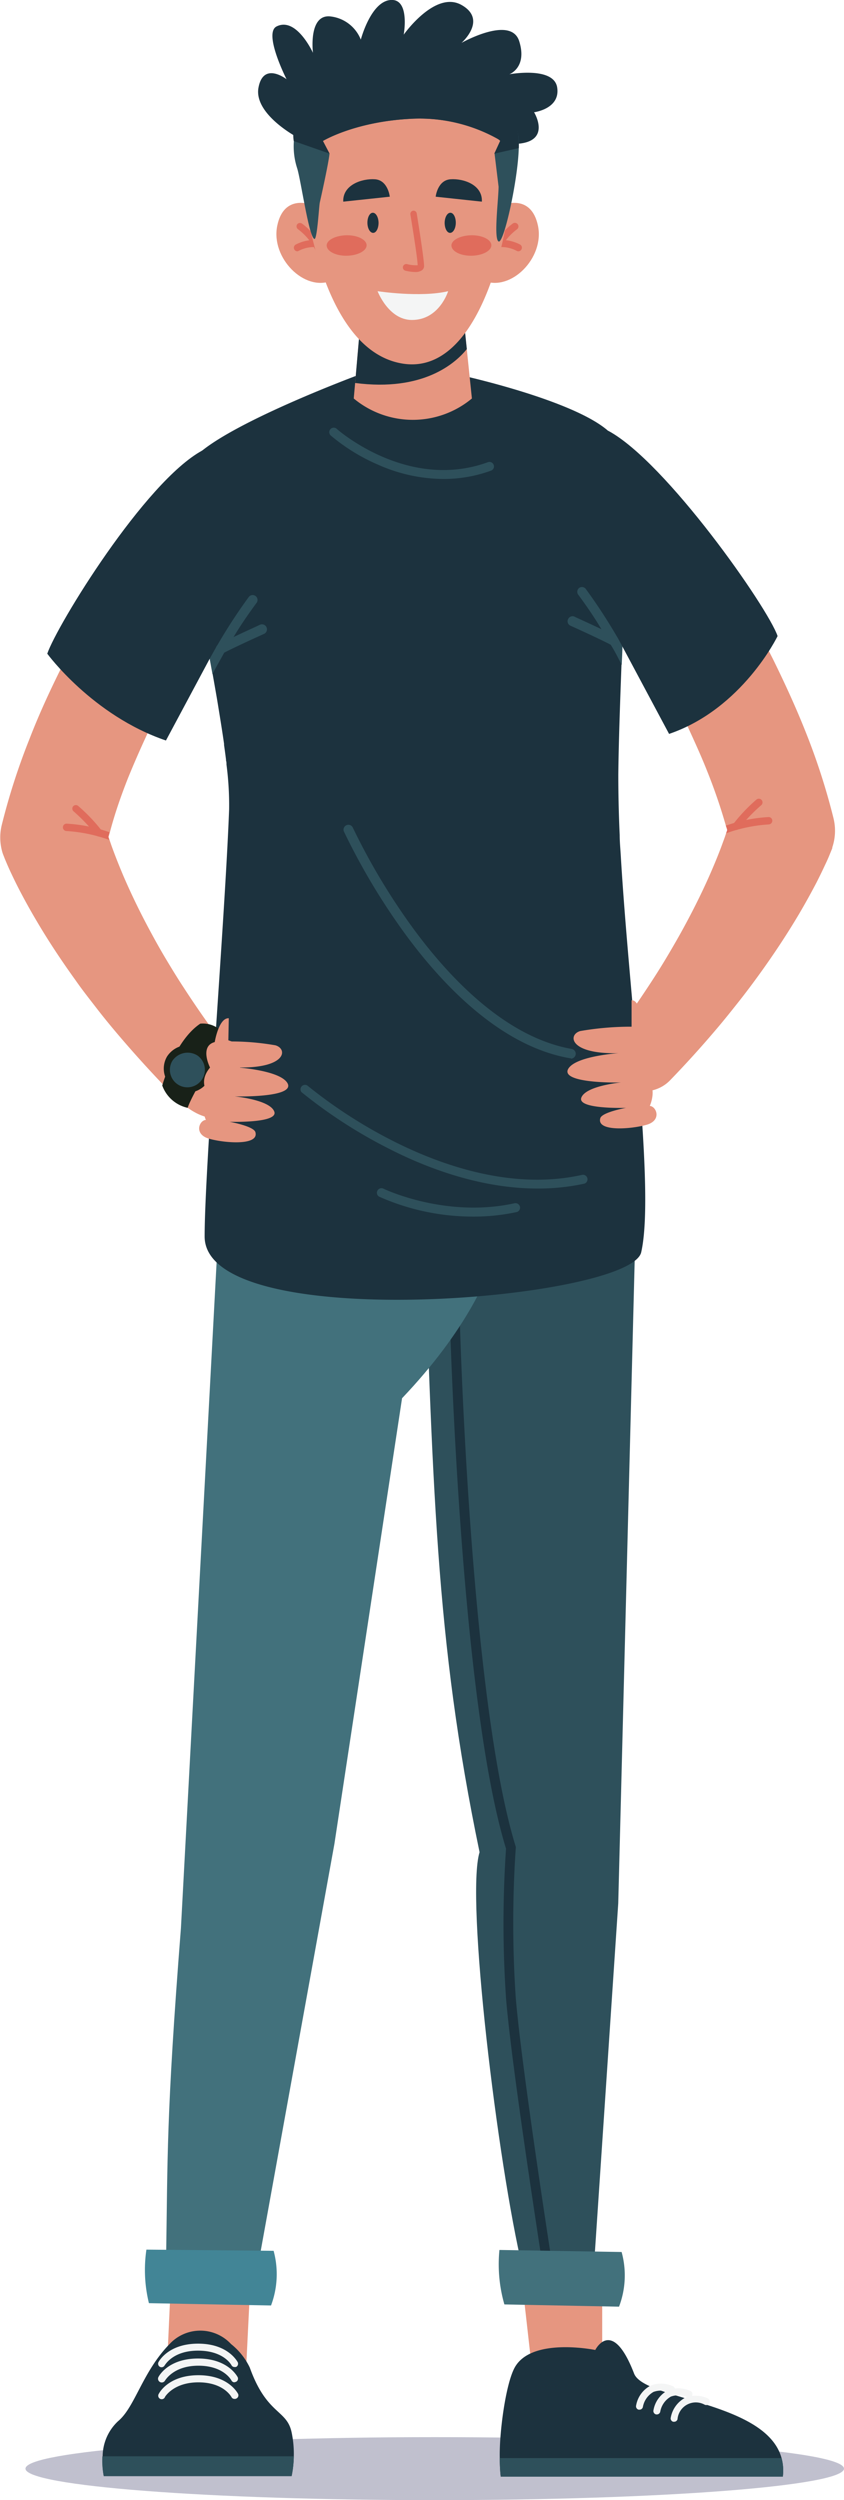 <svg xmlns="http://www.w3.org/2000/svg" viewBox="0 0 127.86 378.64"><defs><style>.cls-1{fill:#c0c0ce;}.cls-2{fill:#e69680;}.cls-3{fill:#2e505b;}.cls-4{fill:#1c323e;}.cls-5{fill:#42717c;}.cls-6{fill:#f4f5f5;}.cls-7{fill:#428596;}.cls-8{fill:#e06c5c;}.cls-9{fill:#182118;}</style></defs><g id="Layer_2" data-name="Layer 2"><g id="OBJECTS"><path class="cls-1" d="M127.86,373.87c0,2.63-27.75,4.77-62,4.77s-62-2.14-62-4.77,27.75-4.77,62-4.77S127.86,371.23,127.86,373.87Z"/><path class="cls-2" d="M79.15,346.08,80.61,359a14.55,14.55,0,0,0,10.62-1.73v-12.9S81.25,343.39,79.15,346.08Z"/><path class="cls-3" d="M79.16,343.51l10.75.75,3.75-56,2.75-107.5L64,179.4c1.6,45.94,1.9,68.61,8.65,101.11C70.51,287.45,75.41,327.76,79.16,343.51Z"/><path class="cls-4" d="M83.05,344.56a.75.75,0,0,1-.74-.63c0-.3-4.77-30.4-5.65-41.31a166.9,166.9,0,0,1,0-22.64c-7-22.76-8.5-80.15-8.52-80.73a.75.75,0,0,1,.73-.77.76.76,0,0,1,.77.73c0,.58,1.54,58,8.49,80.46a.67.67,0,0,1,0,.28,168.48,168.48,0,0,0,0,22.55c.89,10.85,5.59,40.89,5.64,41.2a.73.73,0,0,1-.62.85Z"/><path class="cls-5" d="M94.17,341.06a13.32,13.32,0,0,1-.39,8.28L76.41,349a22,22,0,0,1-.75-8.25Z"/><path class="cls-4" d="M75.71,372.27c0,1.68.15,2.82.15,2.82h42.73a7.23,7.23,0,0,0-.19-2.82c-2.35-8.59-20.78-8.77-22.34-12.8-3.34-8.67-5.88-3.57-5.88-3.57s-9.71-2-12.23,2.7C76.59,361.14,75.62,368.47,75.71,372.27Z"/><path class="cls-6" d="M102.13,366.77l-.14,0a.52.52,0,0,1-.37-.65,4.28,4.28,0,0,1,2.2-3,4.37,4.37,0,0,1,3.4.11.53.53,0,0,1,.25.71.54.54,0,0,1-.71.25h0a2.78,2.78,0,0,0-4.12,2.19A.52.52,0,0,1,102.13,366.77Z"/><path class="cls-6" d="M99.54,365.66l-.14,0A.53.53,0,0,1,99,365a4.21,4.21,0,0,1,2.2-3,4.33,4.33,0,0,1,3.4.11.51.51,0,0,1,.25.7.53.53,0,0,1-.71.25h0a3.32,3.32,0,0,0-2.51-.1,3.29,3.29,0,0,0-1.61,2.3A.53.53,0,0,1,99.54,365.66Z"/><path class="cls-6" d="M96.88,364.94h-.14a.53.53,0,0,1-.37-.65,4.21,4.21,0,0,1,2.2-3,4.33,4.33,0,0,1,3.4.11.53.53,0,0,1,.25.7.55.55,0,0,1-.71.25,3.33,3.33,0,0,0-2.51-.1,3.29,3.29,0,0,0-1.61,2.29A.52.52,0,0,1,96.88,364.94Z"/><path class="cls-3" d="M75.71,372.27c0,1.68.15,2.82.15,2.82h42.73a7.23,7.23,0,0,0-.19-2.82Z"/><path class="cls-2" d="M25.9,345.33l-.61,13.28s7,3.21,12,0l.74-15S28,342.64,25.9,345.33Z"/><path class="cls-5" d="M39.16,342.76l11.5-63.5,10.25-67.5c19.25-20.25,15.75-34.5,15.75-34.5l-43.21,2.07L27.41,292c-2.25,28.75-2,34.75-2.25,50.25Z"/><path class="cls-4" d="M15.72,375H44.18a16.27,16.27,0,0,0,.33-3,15.91,15.91,0,0,0-.33-3.62c-.73-3.5-3.76-2.62-6.34-9.82A10.13,10.13,0,0,0,35,355a6.35,6.35,0,0,0-9.31,0c-4.13,4.23-5.22,9.53-7.8,11.68A7.35,7.35,0,0,0,15.55,372,11.9,11.9,0,0,0,15.72,375Z"/><path class="cls-6" d="M35.53,363.31a.51.51,0,0,1-.47-.29c-.05-.08-1.21-2.22-5-2.22S25,363,25,363a.53.53,0,1,1-.94-.47c.06-.12,1.47-2.81,6-2.81s5.92,2.69,6,2.81a.53.53,0,0,1-.23.71A.52.52,0,0,1,35.53,363.31Z"/><path class="cls-6" d="M35.53,360.8a.53.53,0,0,1-.47-.29c-.05-.09-1.21-2.23-5-2.23s-5,2.2-5.05,2.23A.53.53,0,0,1,24,360c.06-.12,1.47-2.81,6-2.81s5.92,2.69,6,2.81a.53.53,0,0,1-.47.77Z"/><path class="cls-6" d="M35.53,358.48a.51.51,0,0,1-.47-.29C35,358.1,33.85,356,30,356s-5,2.2-5.05,2.22a.53.53,0,0,1-.71.24.54.54,0,0,1-.23-.72c.06-.11,1.47-2.8,6-2.8s5.92,2.69,6,2.8a.54.54,0,0,1-.23.72A.69.69,0,0,1,35.53,358.48Z"/><path class="cls-3" d="M15.72,375H44.18a16.27,16.27,0,0,0,.33-3h-29A11.9,11.9,0,0,0,15.72,375Z"/><path class="cls-7" d="M41.45,340.88a13.47,13.47,0,0,1-.39,8.28l-18.5-.35a21.14,21.14,0,0,1-.38-8.11Z"/><path class="cls-4" d="M97.14,189.65C95.52,196.85,31,202.34,31,187.26c0-10.35,3.1-48.35,3.71-64.71a47.36,47.36,0,0,0-.4-6.76c0-.2,0-.4-.07-.61a.68.68,0,0,1,0-.14c-.09-.72-.19-1.46-.3-2.23a.13.13,0,0,0,0-.06.5.5,0,0,0,0-.12c-.21-1.47-.45-3-.71-4.59-.13-.8-.26-1.62-.4-2.44C30.2,90.39,26.34,72,30,68.77c5.69-5.12,24.66-12.12,24.66-12.12L70,56.87s21,4.62,23.49,10.08c1.63,3.62,1.25,17.21.76,30.85,0,1-.07,1.93-.1,2.89-.22,6-.43,11.8-.48,16.67,0,2.77.06,5.84.21,9.11,0,1,.09,1.91.15,2.88C95.31,151.22,99.25,180.31,97.14,189.65Z"/><path class="cls-3" d="M32.19,102.1h0c.5-1,1.09-2,1.77-3.24h0q.65-1.11,1.38-2.31c1-1.69,2.22-3.47,3.53-5.25a.74.74,0,0,0-1.19-.88,82,82,0,0,0-4.86,7.48l-.06.1a0,0,0,0,1,0,0c-.35.6-.67,1.18-1,1.74Z"/><path class="cls-3" d="M33.43,99a.73.73,0,0,1-.34-1.38c2-1.07,6.11-2.89,6.28-3A.73.73,0,1,1,40,96s-4.21,1.89-6.2,2.93A.68.68,0,0,1,33.43,99Z"/><path class="cls-3" d="M94.29,97.8c0,1-.07,1.93-.1,2.89-.49-.92-1-2-1.7-3.09q-.63-1.11-1.38-2.31c-1-1.69-2.21-3.47-3.53-5.25a.74.74,0,0,1,.16-1,.73.73,0,0,1,1,.15,84.07,84.07,0,0,1,4.86,7.46.31.31,0,0,0,.05.1C93.89,97.09,94.1,97.45,94.29,97.8Z"/><path class="cls-3" d="M93,97.78a.73.73,0,0,0,.34-1.38c-2-1.07-6.11-2.89-6.28-3a.74.74,0,0,0-1,.37.73.73,0,0,0,.38,1s4.21,1.89,6.19,2.93A.72.72,0,0,0,93,97.78Z"/><path class="cls-3" d="M86.48,160.27h-.13c-10.49-1.81-19.26-11.09-24.77-18.55a99.71,99.71,0,0,1-9.5-15.83.74.74,0,0,1,1.34-.61,98.18,98.18,0,0,0,9.36,15.58c5.35,7.24,13.82,16.23,23.82,18a.74.74,0,0,1-.12,1.47Z"/><path class="cls-3" d="M67.15,72.54a24.59,24.59,0,0,1-9.8-2.13A28.74,28.74,0,0,1,50.16,66a.68.68,0,1,1,.91-1c.11.09,10.71,9.42,22.84,5a.68.68,0,0,1,.88.41.67.67,0,0,1-.41.87A21,21,0,0,1,67.15,72.54Z"/><path class="cls-3" d="M81.42,180c-8.47,0-16.52-3-22.28-5.92a74.26,74.26,0,0,1-13.47-8.68.68.68,0,0,1,.89-1,73.21,73.21,0,0,0,13.22,8.52c7.16,3.59,17.91,7.38,28.45,5a.69.69,0,0,1,.3,1.34A32.63,32.63,0,0,1,81.42,180Z"/><path class="cls-3" d="M71.66,184.25a35,35,0,0,1-14.18-3,.67.67,0,0,1-.31-.91.69.69,0,0,1,.92-.32c.09.05,9.41,4.51,19.86,2.21a.7.7,0,0,1,.82.52.69.69,0,0,1-.52.82A30.81,30.81,0,0,1,71.66,184.25Z"/><path class="cls-4" d="M44.94,20.74s-6.53-3.48-5.78-7.48S43.41,12,43.41,12s-3.56-7-1.5-8c3-1.5,5.5,4,5.5,4s-.75-6,2.75-5.5A5.62,5.62,0,0,1,54.66,6s1.5-5.75,4.5-6,2,5.25,2,5.25,4.75-6.75,8.75-4.5,0,5.75,0,5.75,7.5-4.25,8.75-.25-1.5,5-1.5,5,6.75-1.25,7.25,2S80.91,17,80.91,17s2.63,4.28-2.31,4.76S44.94,20.74,44.94,20.74Z"/><path class="cls-2" d="M47.14,31S43,29.32,42,34.19s4.1,10,8.2,8.33C50.18,42.52,49.22,33.06,47.14,31Z"/><path class="cls-8" d="M49.11,40.69a.55.55,0,0,1-.52-.45,9,9,0,0,0-3.41-5.5A.55.55,0,0,1,45,34a.54.54,0,0,1,.75-.14,9.94,9.94,0,0,1,3.87,6.21.54.54,0,0,1-.44.63Z"/><path class="cls-8" d="M45,38.06a.55.55,0,0,1-.24-1A6.18,6.18,0,0,1,48,36.35a.54.54,0,1,1-.19,1.07,5,5,0,0,0-2.56.57A.48.48,0,0,1,45,38.06Z"/><path class="cls-2" d="M76.35,31s4.13-1.68,5.15,3.19-4.1,10-8.2,8.33C73.3,42.52,74.26,33.06,76.35,31Z"/><path class="cls-8" d="M74.37,40.69a.54.54,0,0,0,.52-.45,9,9,0,0,1,3.41-5.5.54.54,0,1,0-.6-.9,9.89,9.89,0,0,0-3.87,6.21.54.54,0,0,0,.44.63Z"/><path class="cls-8" d="M78.54,38.06a.53.53,0,0,0,.46-.3.54.54,0,0,0-.22-.73,6.2,6.2,0,0,0-3.26-.68.55.55,0,0,0-.43.63.54.54,0,0,0,.63.44,4.94,4.94,0,0,1,2.55.57A.54.54,0,0,0,78.54,38.06Z"/><path class="cls-2" d="M71.49,60.35a14,14,0,0,1-17.9,0L53.8,58l1.05-12.07H70l.72,7Z"/><path class="cls-4" d="M70.72,52.87C69,55,64.12,59.35,53.8,58l1.05-12.07H70Z"/><path class="cls-2" d="M77,31.94c-.18,1.25-.41,2.56-.7,3.91-.36,1.69-.81,3.43-1.34,5.14-2.55,8.08-7.14,15.49-14.38,14-6-1.21-9.7-7.46-11.9-14.07-.57-1.71-1-3.43-1.43-5.1-.25-1.08-.47-2.13-.66-3.13-.46-2.45-.74-4.64-.92-6.25a5.23,5.23,0,0,1,2.17-4.84C59.94,13,76.17,18.69,77.28,23.58A28.63,28.63,0,0,1,77,31.94Z"/><path class="cls-4" d="M66,29.79s.27-2.5,2.25-2.64S73.13,28,73,30.54Z"/><path class="cls-4" d="M59.05,29.79s-.27-2.5-2.24-2.64S51.89,28,52,30.54Z"/><path class="cls-3" d="M78.59,22.43C78.46,27.35,76.3,37,75.53,36.57s0-6.48,0-8.31l-.61-5,.92-2A24.34,24.34,0,0,0,62.08,18c-8.41.46-13.16,3.35-13.16,3.35l1,1.91c-.14,1.52-1.48,7.45-1.48,7.45-.12.69-.4,5.61-.81,5.48C46.79,35.93,45.54,27,45,25.43a10.79,10.79,0,0,1-.48-4.07c.21-3.46,2-8.28,9.27-11.55,8.84-4,23.3-1.47,24.77,11.07A10.62,10.62,0,0,1,78.59,22.43Z"/><path class="cls-4" d="M78.59,22.43l-3.71.84.92-2A24.34,24.34,0,0,0,62.08,18c-8.41.46-13.16,3.35-13.16,3.35l1,1.91L44.5,21.36C44,18.17,46,12.07,53.25,8.8c8.84-4,24.22-1.56,25.29,12.08A12.25,12.25,0,0,1,78.59,22.43Z"/><path class="cls-8" d="M55.54,37.14c0,.85-1.34,1.56-3,1.59s-3-.66-3.05-1.51,1.34-1.56,3-1.59S55.53,36.29,55.54,37.14Z"/><path class="cls-8" d="M74.44,37.14c0,.85-1.34,1.56-3,1.59s-3-.66-3.05-1.51,1.34-1.56,3-1.59S74.43,36.29,74.44,37.14Z"/><path class="cls-6" d="M57.2,44.1s6.51,1,10.69,0c0,0-1.32,4.36-5.49,4.36C58.86,48.46,57.2,44.1,57.2,44.1Z"/><path class="cls-4" d="M57.35,33.73c0,.84-.35,1.54-.82,1.54s-.86-.67-.87-1.51.35-1.54.82-1.54S57.33,32.89,57.35,33.73Z"/><path class="cls-4" d="M67.36,33.73c0,.84.35,1.54.82,1.54s.86-.67.87-1.51-.35-1.54-.82-1.54S67.38,32.89,67.36,33.73Z"/><path class="cls-8" d="M63,41.2A6.94,6.94,0,0,1,61.43,41a.49.49,0,1,1,.23-1,5.24,5.24,0,0,0,1.61.17c0-.8-.57-4.45-1.1-7.7a.5.5,0,0,1,.4-.56.49.49,0,0,1,.56.41c.28,1.73,1.19,7.42,1.11,8.09a.8.8,0,0,1-.33.53A1.75,1.75,0,0,1,63,41.2Z"/><path class="cls-2" d="M19.38,117.87c.81-2,1.79-4.25,2.8-6.43.76-1.66,1.54-3.3,2.29-4.85,2.11-4.43,4.36-9,6.84-13.19.39-6.25.45-15.74-2.43-19.72a8,8,0,0,0-6.32,3.89c-2.15,3.6-4.31,7.23-6.43,10.93S11.92,96,9.94,99.85l-.48.94c-1.8,3.6-3.52,7.3-5,11.14a100.16,100.16,0,0,0-4.19,13v0a8,8,0,0,0,.12,4.25l.06.17.05.13.08.2.15.39.3.71c.2.47.4.91.6,1.34.41.87.82,1.72,1.25,2.55q1.28,2.47,2.67,4.81c1.84,3.13,3.83,6.11,5.91,9,1,1.44,2.12,2.85,3.2,4.25s2.21,2.77,3.35,4.11q3.41,4,7.06,7.8a5.47,5.47,0,0,0,8.32-7.07l0,0q-2.92-3.93-5.56-8c-.89-1.35-1.73-2.73-2.56-4.11s-1.62-2.78-2.38-4.19c-1.52-2.8-2.92-5.66-4.16-8.53-.61-1.44-1.19-2.88-1.71-4.31-.15-.4-.28-.8-.42-1.2l-.15-.47c.06-.23.13-.46.19-.69C17.37,123.29,18.31,120.58,19.38,117.87Z"/><path class="cls-4" d="M25.14,112.15,32.71,98s3.42-5.63,3.64-9.06c.4-6.25.64-9-1.32-15.3-.33-1.07-3.39-5.19-4.37-5.42C21.94,72.94,8.62,94.7,7.16,99,7.16,99,14,108.36,25.14,112.15Z"/><path class="cls-8" d="M9.53,125.3a.56.56,0,0,0,.56.56,23.16,23.16,0,0,1,6.45,1.34l-.15-.47c.06-.23.13-.46.19-.69a23.43,23.43,0,0,0-6.5-1.3A.55.55,0,0,0,9.53,125.3Z"/><path class="cls-8" d="M15,126.69a.5.5,0,0,0,.26-.08.57.57,0,0,0,.18-.77,25.87,25.87,0,0,0-3.56-3.75.55.55,0,0,0-.78,0,.55.55,0,0,0,.05.79,26.1,26.1,0,0,1,3.34,3.5A.57.57,0,0,0,15,126.69Z"/><path class="cls-2" d="M36.7,160.93l-3.62,8.28c-3.94.85-8.64-5.32-8.64-5.32.57-3.4,2.1-6.23,5.59-7.9,0,0,3.48,1.18,5.51,1.89a2.12,2.12,0,0,1,1.19,3Z"/><path class="cls-9" d="M24.58,164.4s1.88-6.78,5.76-9.37a4,4,0,0,1,4,2.25s-5.17,8.17-5.91,10.5A5.3,5.3,0,0,1,24.58,164.4Z"/><path class="cls-9" d="M30.55,158.88A3.63,3.63,0,1,1,25.31,160,3.8,3.8,0,0,1,30.55,158.88Z"/><path class="cls-3" d="M29.92,159.86a2.65,2.65,0,1,1-3.83.84A2.78,2.78,0,0,1,29.92,159.86Z"/><path class="cls-2" d="M35.55,166.05s5.31.49,6,2.29-6.77,1.55-6.77,1.55,3.65.66,3.91,1.57c.6,2.07-4.63,1.67-7,1s-1.51-2.8-.5-2.85c0,0-1.18-2.54.35-4,0,0-1.59-1.71.28-3.93,0,0-1.65-3.23.71-3.86,0,0,.6-3.69,2.13-3.61l-.07,3.52a38.73,38.73,0,0,1,7.14.58c1.92.57,1.63,3.54-5.82,3.35,0,0,6.18.4,7.54,2.23S39.55,166.11,35.55,166.05Z"/><path class="cls-2" d="M126.27,123.92v0a100.16,100.16,0,0,0-4.19-13c-1.52-3.84-3.23-7.54-5-11.14l-.48-.94c-2-3.89-4.06-7.65-6.19-11.35s-4.28-7.33-6.43-10.93a8,8,0,0,0-6.32-3.89c-2.87,4-2.82,13.47-2.42,19.72,2.47,4.2,4.72,8.76,6.84,13.19.74,1.55,1.52,3.19,2.28,4.85,1,2.18,2,4.39,2.8,6.43a83.83,83.83,0,0,1,2.8,8.17c.07.23.13.46.2.69s-.11.31-.16.47q-.19.6-.42,1.2c-.51,1.43-1.09,2.87-1.71,4.31-1.23,2.87-2.64,5.73-4.16,8.53-.76,1.41-1.56,2.8-2.38,4.19s-1.67,2.76-2.55,4.11-1.59,2.41-2.41,3.61v13a5.47,5.47,0,0,0,5.15-1.54q3.64-3.76,7.06-7.8c1.14-1.34,2.24-2.72,3.34-4.11s2.16-2.81,3.2-4.25c2.09-2.9,4.07-5.88,5.92-9q1.38-2.34,2.67-4.81c.42-.83.84-1.68,1.24-2.55.21-.43.41-.87.61-1.34l.29-.71.16-.39.08-.2,0-.13.06-.17A7.94,7.94,0,0,0,126.27,123.92Z"/><path class="cls-4" d="M101.36,111.15,93.8,97s-3.06-5.69-3.89-9c-1.25-5-2.43-9-1.5-15.5.5-3.5,2.77-7,3.75-7.25,8.71,4.68,24.18,26.78,25.64,31.08C117.8,96.34,112.47,107.36,101.36,111.15Z"/><path class="cls-8" d="M117,124.3a.57.57,0,0,1-.57.56A23.32,23.32,0,0,0,110,126.2c.05-.16.1-.31.16-.47s-.13-.46-.2-.69a23.43,23.43,0,0,1,6.5-1.3A.56.56,0,0,1,117,124.3Z"/><path class="cls-8" d="M111.48,125.69a.5.5,0,0,1-.26-.08.55.55,0,0,1-.17-.77,25.41,25.41,0,0,1,3.55-3.75.56.56,0,0,1,.74.84,25.36,25.36,0,0,0-3.35,3.5A.56.56,0,0,1,111.48,125.69Z"/><path class="cls-2" d="M94.07,163.94s-5.31.49-6,2.29,6.77,1.55,6.77,1.55-3.64.66-3.9,1.57c-.6,2.07,4.63,1.67,7,1s1.5-2.8.5-2.86c0,0,1.17-2.53-.35-4.05,0,0,1.58-1.7-.29-3.92,0,0,1.65-3.23-.71-3.86,0,0,.12-4.24-1.41-4.17v4a45,45,0,0,0-7.78.66c-1.93.57-1.63,3.54,5.82,3.35,0,0-6.18.4-7.54,2.23S90.06,164,94.07,163.94Z"/></g></g></svg>